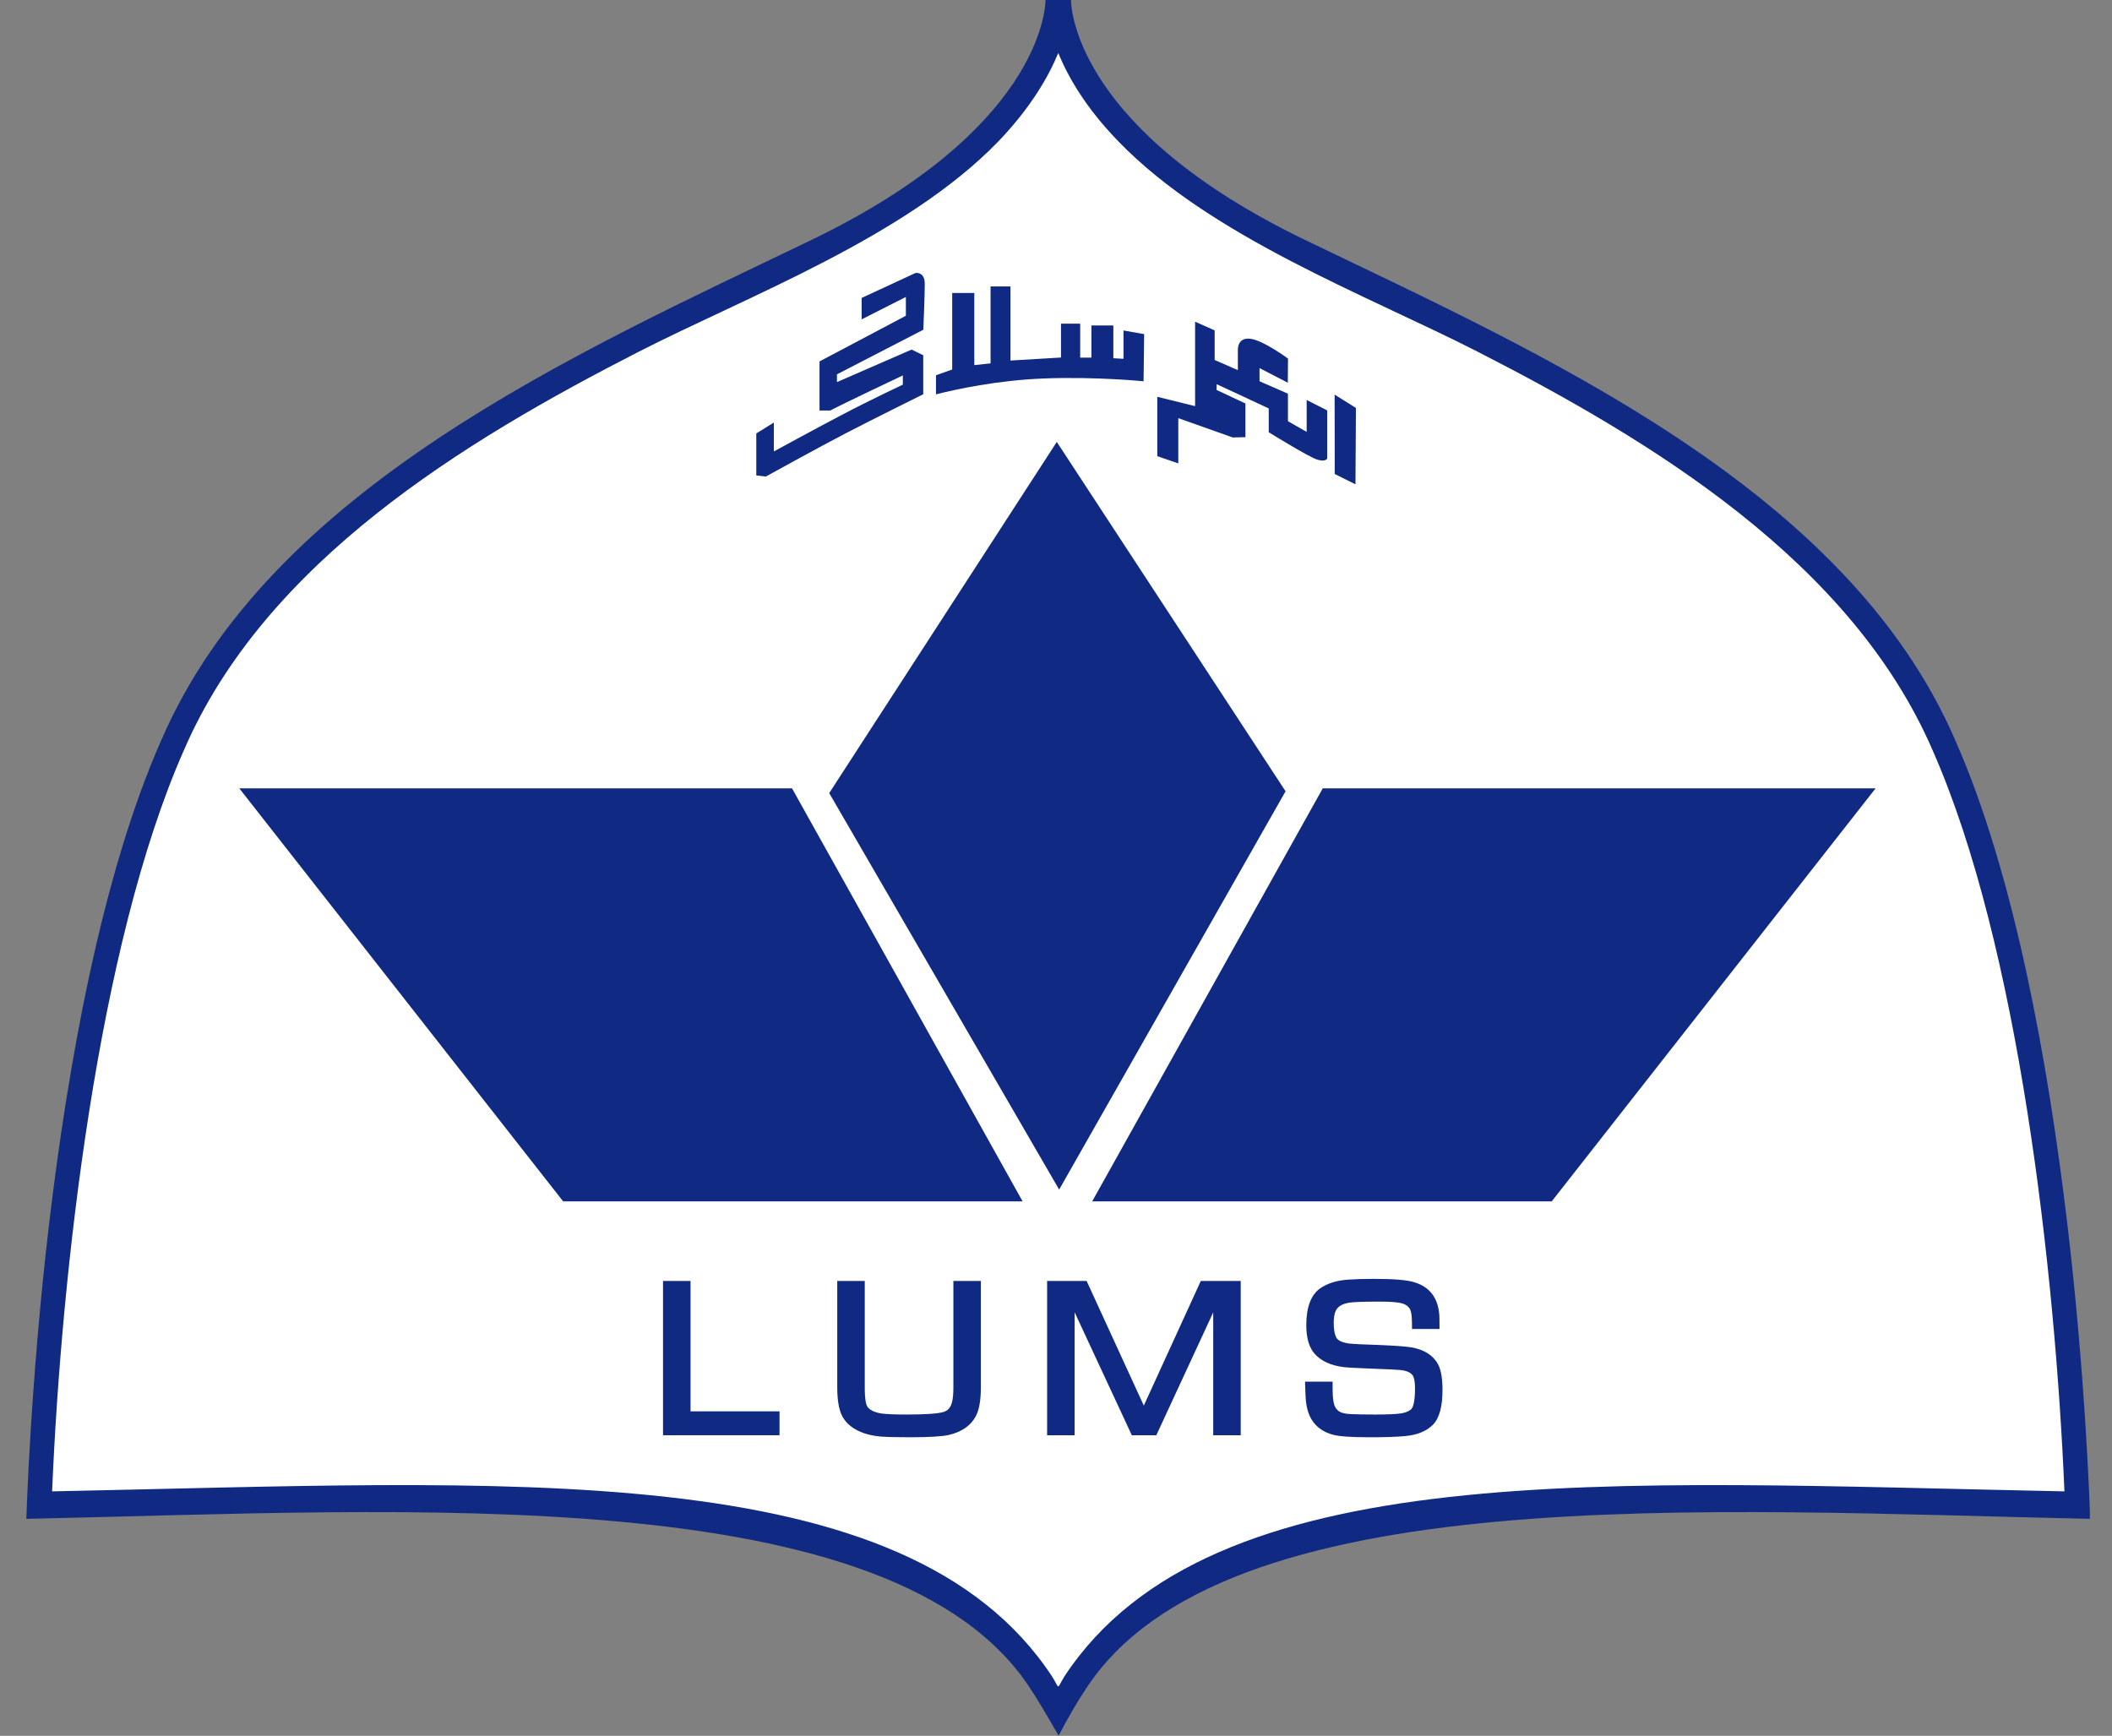 <svg width="73" height="60" viewBox="0 0 73 60" fill="none" xmlns="http://www.w3.org/2000/svg">
<rect x="0" y="0" width="73" height="60" fill="#808080" stroke="none"/>
<g clip-path="url(#clip0_2177_666)">
<path fill-rule="evenodd" clip-rule="evenodd" d="M36.459 58.342C36.405 58.241 36.348 58.143 36.291 58.042C33.778 54.231 29.094 52.557 23.053 51.885C17.006 51.206 9.636 51.531 1.801 51.685L1.713 51.691V51.6C2.038 44.003 3.292 32.707 6.282 25.943C9.108 19.41 15.989 15.227 22.05 12.13C23.944 11.161 26.25 10.17 28.482 9.011C30.711 7.852 32.858 6.522 34.453 4.88C35.546 3.734 36.155 2.688 36.496 1.855L36.578 1.662L36.657 1.855C36.998 2.688 37.611 3.734 38.707 4.87C40.298 6.522 42.446 7.848 44.675 9.011C46.904 10.17 49.21 11.161 51.108 12.13C57.165 15.227 64.045 19.41 66.872 25.943C69.865 32.707 71.119 44.003 71.438 51.6L71.444 51.691L71.353 51.685C63.518 51.531 56.148 51.206 50.104 51.885C44.059 52.561 39.373 54.231 36.863 58.045C36.806 58.143 36.749 58.241 36.695 58.339C36.689 58.352 36.683 58.364 36.677 58.374C36.664 58.396 36.638 58.418 36.607 58.427L36.571 58.44L36.541 58.425C36.499 58.402 36.474 58.371 36.459 58.342Z" fill="white"/>
<path fill-rule="evenodd" clip-rule="evenodd" d="M46.131 13.64L46.867 14.101L46.851 16.741L46.134 16.384L46.131 13.64Z" fill="#102A83"/>
<path fill-rule="evenodd" clip-rule="evenodd" d="M38.833 11.423L39.547 11.549L39.527 13.179C39.527 13.179 37.895 13.015 36.114 13.081C34.471 13.141 33.013 13.463 32.352 13.631V12.971L32.912 12.772V10.126H33.676V12.621L34.238 12.56V9.901H34.927V12.462L36.673 12.358V11.187H37.336V12.361H37.724V11.249H38.482V12.383L38.833 12.402V11.423Z" fill="#102A83"/>
<path fill-rule="evenodd" clip-rule="evenodd" d="M29.782 11.012V10.299L31.642 9.436C31.642 9.436 31.964 9.376 31.964 9.812C31.964 10.248 31.914 11.398 31.914 11.398L28.929 12.939V13.207L31.51 12.083L31.911 12.279V13.628C31.911 13.628 30.171 14.489 29.242 14.972C28.317 15.452 26.47 16.472 26.47 16.472L26.141 16.434V14.982L26.748 14.606V15.604C26.748 15.604 28.124 14.852 29.088 14.346C30.088 13.82 31.206 13.295 31.206 13.295V12.977C31.206 12.977 29.229 13.911 28.699 14.189H28.326V12.493L31.311 10.914V10.264L29.779 11.041L29.782 11.012Z" fill="#102A83"/>
<path fill-rule="evenodd" clip-rule="evenodd" d="M42.05 13.479L43.048 13.946V15.111L42.609 15.121L40.727 14.454V16.017L40.001 15.768V13.716L41.308 14.038V11.12L41.984 11.42V12.443L42.786 12.794V12.118C42.786 12.118 42.748 11.666 43.197 11.707C43.642 11.745 44.519 12.395 44.519 12.395L44.513 13.229L43.535 12.724V13.178L44.517 13.608V14.559L45.164 14.928V13.826L45.874 14.186V15.847C45.874 15.847 45.834 15.977 45.536 15.889C45.237 15.8 43.853 14.94 43.853 14.94V14.117L42.054 13.28L42.05 13.479Z" fill="#102A83"/>
<path fill-rule="evenodd" clip-rule="evenodd" d="M36.527 15.275L44.435 27.351L36.609 41.119L28.661 27.414L36.527 15.275Z" fill="#102A83"/>
<path fill-rule="evenodd" clip-rule="evenodd" d="M45.72 27.25H64.829L53.634 41.527H37.75L45.72 27.25Z" fill="#102A83"/>
<path fill-rule="evenodd" clip-rule="evenodd" d="M27.376 27.25H8.271L19.465 41.527H35.346L27.376 27.25Z" fill="#102A83"/>
<path fill-rule="evenodd" clip-rule="evenodd" d="M36.578 58.292C36.603 58.282 36.606 58.264 36.622 58.245C36.676 58.14 36.733 58.045 36.79 57.947C41.858 50.249 55.676 51.237 71.356 51.55C71.033 43.952 69.777 32.669 66.795 25.924C63.981 19.422 57.126 15.251 51.066 12.153C47.273 10.214 41.845 8.195 38.647 4.877C37.538 3.734 36.925 2.676 36.578 1.833C36.231 2.676 35.611 3.734 34.513 4.883C31.308 8.195 25.882 10.214 22.087 12.153C16.026 15.251 9.171 19.422 6.36 25.924C3.376 32.669 2.123 43.952 1.801 51.55C17.476 51.237 31.298 50.249 36.363 57.947C36.423 58.045 36.481 58.144 36.534 58.247C36.543 58.266 36.556 58.282 36.578 58.292ZM35.634 58.399C30.913 51.066 14 52.225 0.91 52.5C0.91 52.5 1.052 47.741 1.696 42.313C2.337 36.901 3.496 30.279 5.577 25.58C9.354 16.846 19.936 12.203 28.046 8.294C35.877 4.517 36.133 0.386 36.139 -0.005H37.017C37.023 0.386 37.279 4.517 45.11 8.294C53.217 12.203 63.802 16.846 67.579 25.58C69.657 30.279 70.815 36.901 71.457 42.313C72.104 47.741 72.246 52.5 72.246 52.5C59.157 52.225 42.243 51.066 37.519 58.399C37.228 58.835 36.919 59.365 36.591 59.994C36.591 59.994 35.927 58.835 35.634 58.399Z" fill="#102A83"/>
<path fill-rule="evenodd" clip-rule="evenodd" d="M23.868 48.784V44.277H22.917V49.61H26.944V48.784H23.868Z" fill="#102A83"/>
<path fill-rule="evenodd" clip-rule="evenodd" d="M32.953 44.277V47.953C32.953 48.184 32.936 48.354 32.906 48.468C32.858 48.657 32.76 48.765 32.602 48.809C32.406 48.865 31.983 48.894 31.339 48.894C30.9 48.894 30.604 48.881 30.452 48.856C30.215 48.815 30.057 48.736 29.981 48.622C29.937 48.556 29.89 48.386 29.89 47.953V44.277H28.939V47.953C28.939 48.395 28.996 48.733 29.113 48.954C29.255 49.223 29.514 49.421 29.88 49.545C30.041 49.599 30.228 49.636 30.439 49.655C30.644 49.671 30.985 49.68 31.453 49.68C32.113 49.68 32.567 49.652 32.801 49.599C33.243 49.494 33.556 49.276 33.727 48.954C33.843 48.743 33.903 48.405 33.903 47.953V44.277H32.953Z" fill="#102A83"/>
<path fill-rule="evenodd" clip-rule="evenodd" d="M41.505 44.277L39.535 48.585L37.573 44.309L37.557 44.277H36.193V49.611H37.144V45.36L39.105 49.576L39.121 49.611H39.967L41.934 45.364V49.611H42.885V44.277H41.505Z" fill="#102A83"/>
<path fill-rule="evenodd" clip-rule="evenodd" d="M49.705 47.157C49.541 46.851 49.234 46.655 48.792 46.573C48.581 46.539 48.179 46.51 47.602 46.488C47.087 46.471 46.771 46.456 46.667 46.444C46.411 46.415 46.244 46.342 46.187 46.232C46.13 46.118 46.099 45.951 46.099 45.73C46.099 45.559 46.12 45.421 46.165 45.319C46.231 45.162 46.395 45.063 46.651 45.026C46.8 45.004 47.138 44.991 47.659 44.991C48.028 44.991 48.284 45.01 48.423 45.041C48.625 45.092 48.736 45.193 48.773 45.36C48.795 45.452 48.805 45.623 48.805 45.859V45.938H49.756V45.859C49.756 45.654 49.752 45.515 49.749 45.452C49.705 44.858 49.411 44.476 48.877 44.319C48.625 44.242 48.161 44.205 47.494 44.205C47.15 44.205 46.841 44.214 46.578 44.232C46.196 44.261 45.88 44.362 45.637 44.529C45.315 44.751 45.151 45.181 45.151 45.806C45.151 46.241 45.246 46.573 45.435 46.788C45.653 47.04 45.991 47.199 46.446 47.255C46.584 47.271 46.916 47.289 47.438 47.309C47.955 47.328 48.284 47.343 48.413 47.356C48.644 47.385 48.789 47.454 48.843 47.568C48.887 47.653 48.909 47.792 48.909 47.978C48.909 48.468 48.84 48.641 48.783 48.705C48.713 48.774 48.6 48.824 48.439 48.853C48.264 48.881 47.959 48.894 47.535 48.894C47.22 48.894 46.945 48.89 46.72 48.881C46.528 48.875 46.386 48.846 46.301 48.796C46.215 48.743 46.155 48.666 46.12 48.566C46.083 48.455 46.064 48.275 46.061 48.032V47.757H45.109V47.839C45.12 48.168 45.129 48.385 45.148 48.502C45.224 49.074 45.53 49.441 46.061 49.589C46.278 49.652 46.708 49.68 47.337 49.68C47.852 49.68 48.268 49.668 48.567 49.639C48.978 49.604 49.303 49.471 49.528 49.248C49.749 49.026 49.859 48.622 49.859 48.045C49.859 47.649 49.809 47.353 49.705 47.157Z" fill="#102A83"/>
</g>
<defs>
<clipPath id="clip0_2177_666">
<rect width="71.326" height="60" fill="white" transform="translate(0.909)"/>
</clipPath>
</defs>
</svg>
